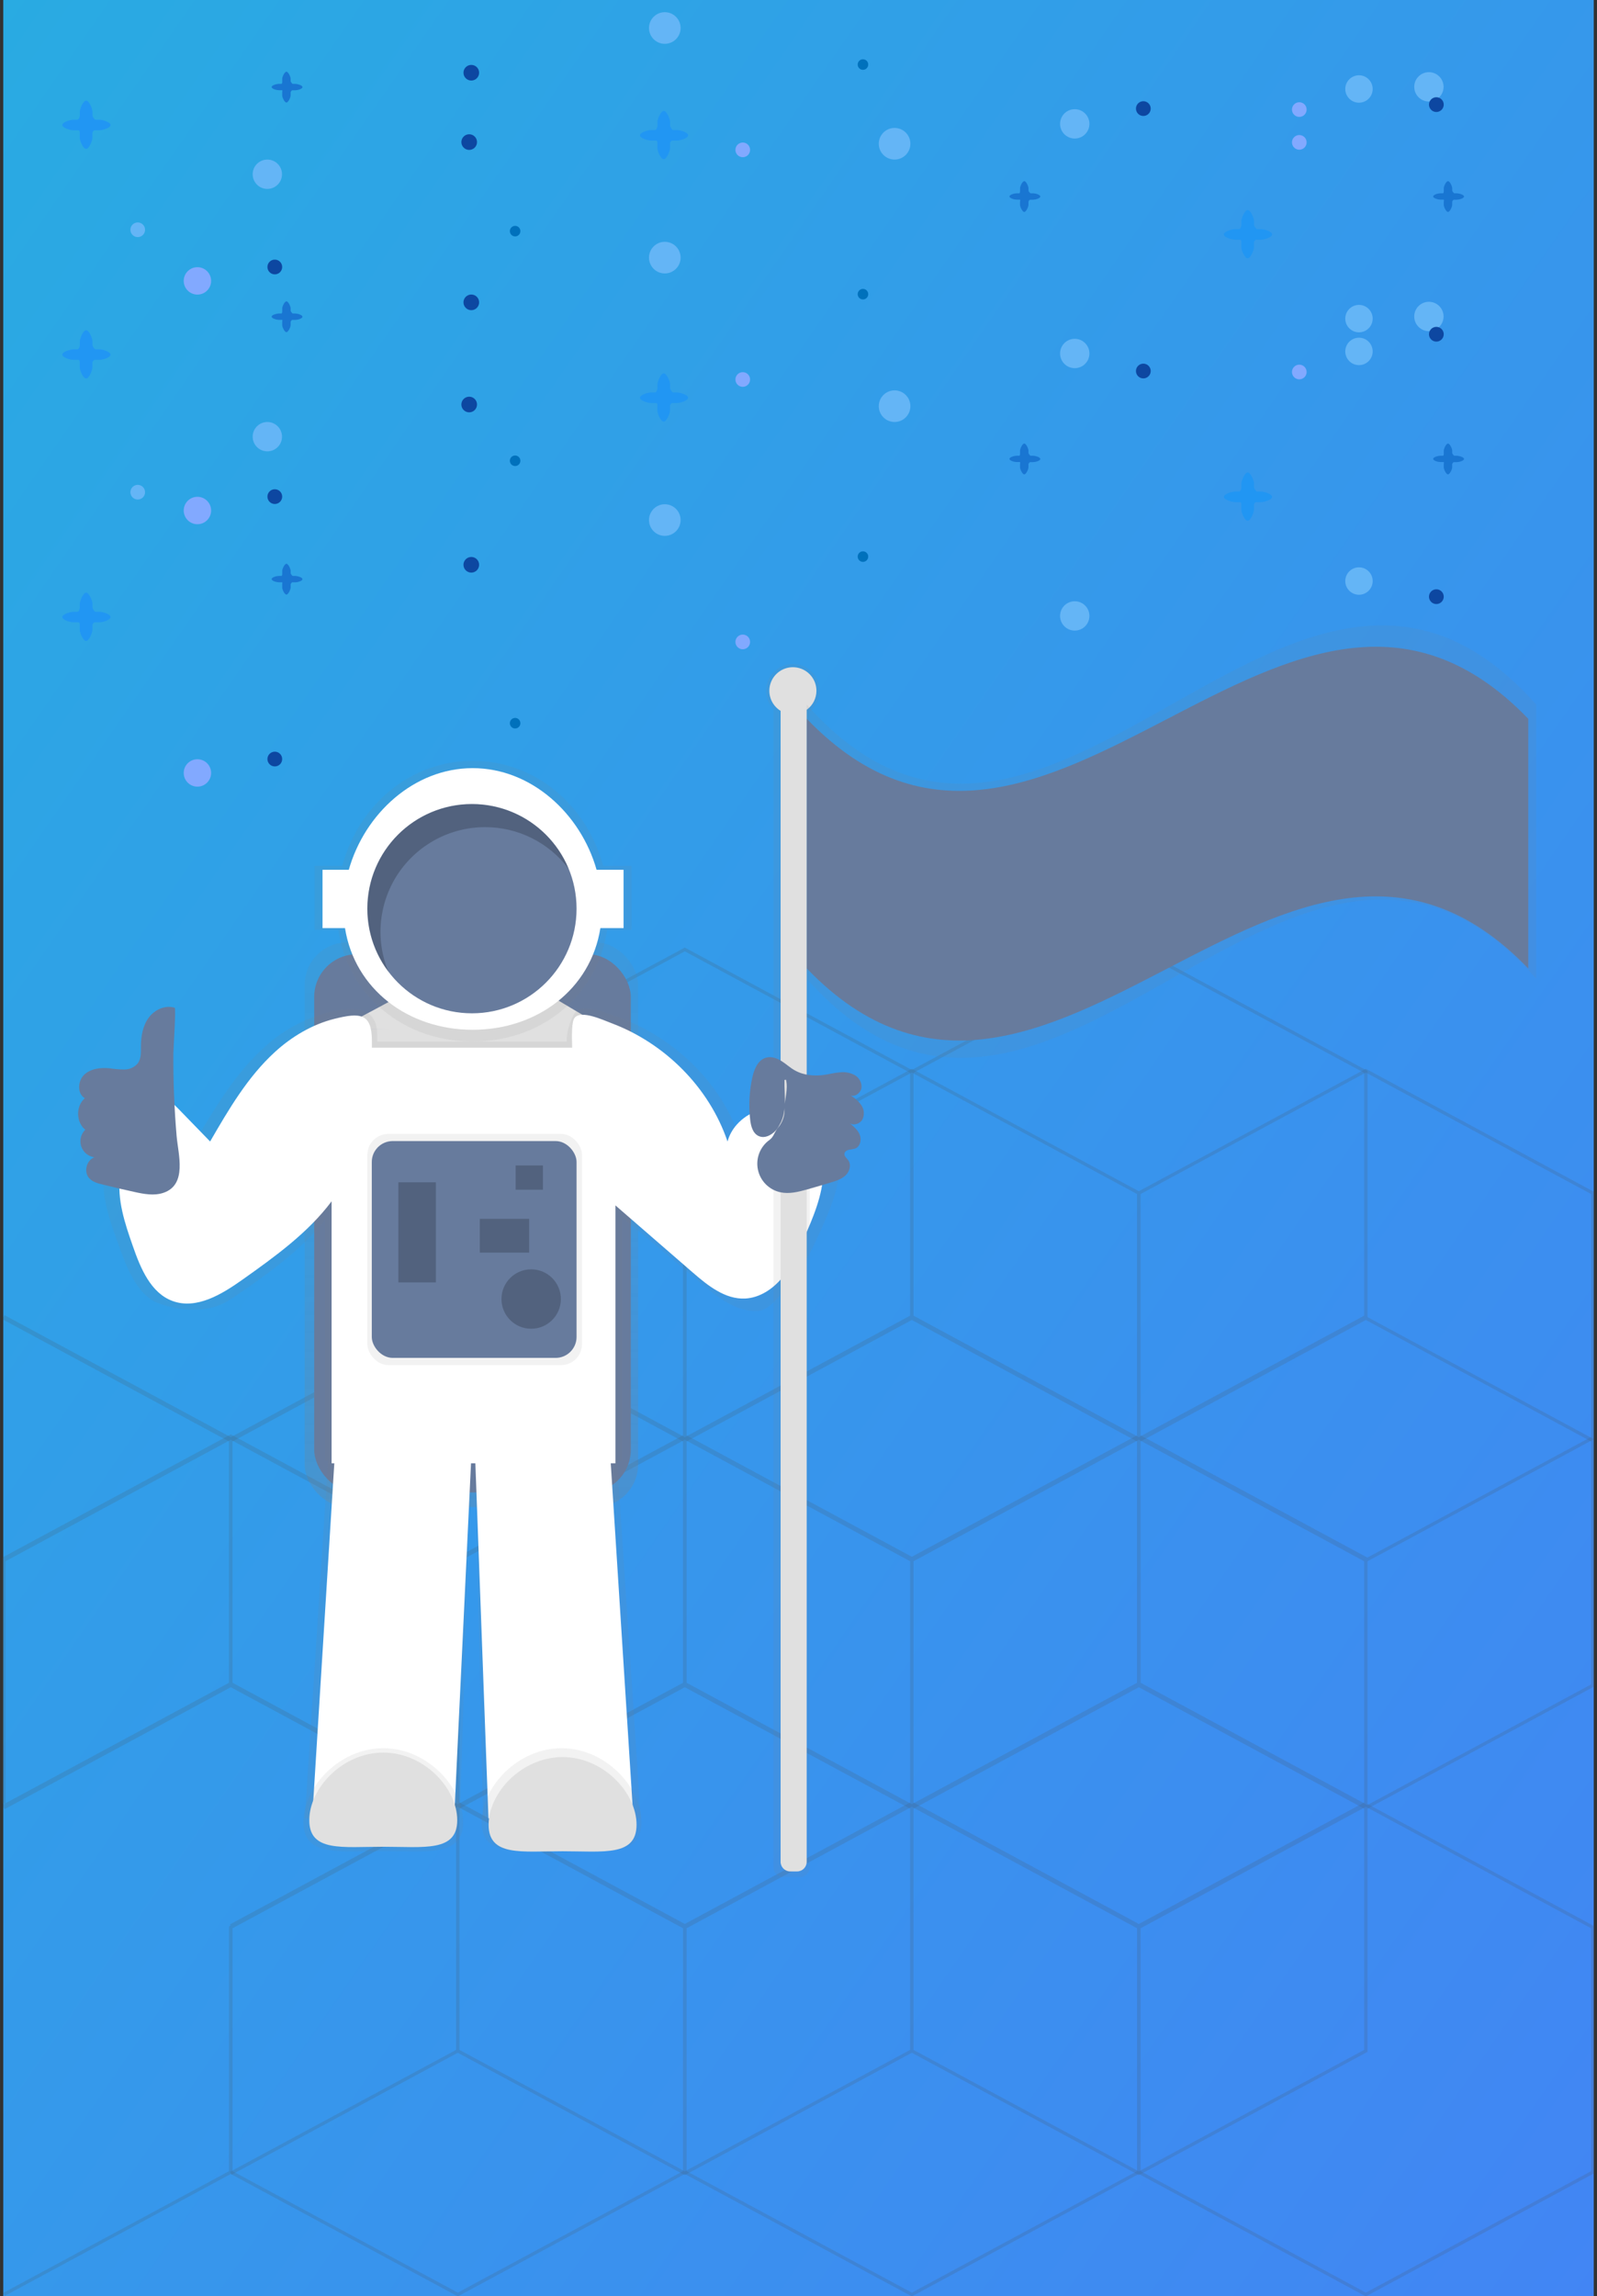 <?xml version="1.0" encoding="UTF-8"?>
<svg width="487px" height="700px" viewBox="0 0 487 700" version="1.1" xmlns="http://www.w3.org/2000/svg" xmlns:xlink="http://www.w3.org/1999/xlink">
    <rect x="0" y="0" width="487" height="700" fill="#333333" stroke="none"/>
    <!-- Generator: Sketch 49 (51002) - http://www.bohemiancoding.com/sketch -->
    <title>pic</title>
    <desc>Created with Sketch.</desc>
    <defs>
        <linearGradient x1="100%" y1="100%" x2="0%" y2="0%" id="linearGradient-1">
            <stop stop-color="#4285F4" offset="0%"></stop>
            <stop stop-color="#29ABE2" offset="100%"></stop>
        </linearGradient>
        <linearGradient x1="50.003%" y1="100%" x2="50.003%" y2="0%" id="linearGradient-2">
            <stop stop-color="#808080" stop-opacity="0.25" offset="0%"></stop>
            <stop stop-color="#808080" stop-opacity="0.12" offset="54%"></stop>
            <stop stop-color="#808080" stop-opacity="0.1" offset="100%"></stop>
        </linearGradient>
        <linearGradient x1="44449%" y1="79567%" x2="44449%" y2="41160%" id="linearGradient-3">
            <stop stop-color="#808080" stop-opacity="0.25" offset="0%"></stop>
            <stop stop-color="#808080" stop-opacity="0.12" offset="54%"></stop>
            <stop stop-color="#808080" stop-opacity="0.1" offset="100%"></stop>
        </linearGradient>
        <linearGradient x1="44528%" y1="42726%" x2="44528%" y2="29414%" id="linearGradient-4">
            <stop stop-color="#808080" stop-opacity="0.25" offset="0%"></stop>
            <stop stop-color="#808080" stop-opacity="0.12" offset="54%"></stop>
            <stop stop-color="#808080" stop-opacity="0.1" offset="100%"></stop>
        </linearGradient>
        <linearGradient x1="40269%" y1="81138%" x2="40269%" y2="76240%" id="linearGradient-5">
            <stop stop-color="#808080" stop-opacity="0.25" offset="0%"></stop>
            <stop stop-color="#808080" stop-opacity="0.12" offset="54%"></stop>
            <stop stop-color="#808080" stop-opacity="0.1" offset="100%"></stop>
        </linearGradient>
        <linearGradient x1="48726%" y1="81138%" x2="48726%" y2="76240%" id="linearGradient-6">
            <stop stop-color="#808080" stop-opacity="0.25" offset="0%"></stop>
            <stop stop-color="#808080" stop-opacity="0.12" offset="54%"></stop>
            <stop stop-color="#808080" stop-opacity="0.1" offset="100%"></stop>
        </linearGradient>
        <linearGradient x1="59700%" y1="82348%" x2="59700%" y2="24826%" id="linearGradient-7">
            <stop stop-color="#808080" stop-opacity="0.25" offset="0%"></stop>
            <stop stop-color="#808080" stop-opacity="0.12" offset="54%"></stop>
            <stop stop-color="#808080" stop-opacity="0.1" offset="100%"></stop>
        </linearGradient>
        <linearGradient x1="77657%" y1="43503%" x2="77657%" y2="23000%" id="linearGradient-8">
            <stop stop-color="#808080" stop-opacity="0.25" offset="0%"></stop>
            <stop stop-color="#808080" stop-opacity="0.12" offset="54%"></stop>
            <stop stop-color="#808080" stop-opacity="0.1" offset="100%"></stop>
        </linearGradient>
        <linearGradient x1="19562%" y1="50422%" x2="19562%" y2="39459%" id="linearGradient-9">
            <stop stop-color="#808080" stop-opacity="0.25" offset="0%"></stop>
            <stop stop-color="#808080" stop-opacity="0.12" offset="54%"></stop>
            <stop stop-color="#808080" stop-opacity="0.1" offset="100%"></stop>
        </linearGradient>
    </defs>
    <g id="LSR" stroke="none" stroke-width="1" fill="none" fill-rule="evenodd">
        <g id="Sign-Up-1" transform="translate(-234, -50)">
            <g id="pic" transform="translate(235, 50)">
                <rect id="Rectangle" fill="url(#linearGradient-1)" x="0" y="0" width="485" height="700"></rect>
                <g id="Abstractnaya-hren'" opacity="0.52" transform="translate(0, 289)" stroke="#4A4A4A">
                    <g id="Group" opacity="0.31" transform="translate(0, 37)">
                        <path d="M0.149,223.765 L0.149,149.137" id="Shape"></path>
                        <polyline id="Shape" points="69.376 261.072 138.603 223.765 138.603 149.137 69.376 111.831 0.149 149.137 0.149 223.765"></polyline>
                        <polygon id="Shape" points="277.056 149.137 207.83 111.831 138.603 149.137 138.603 223.765 207.83 261.072 277.056 223.765"></polygon>
                        <polygon id="Shape" points="415.51 149.137 346.283 111.831 277.056 149.137 277.056 223.765 346.283 261.072 415.51 223.765"></polygon>
                        <path d="M0.149,149.642 L69.376,112.321" id="Shape"></path>
                        <polyline id="Shape" points="69.376 112.321 138.603 149.642 207.83 112.321 207.83 37.708 138.603 0.386"></polyline>
                        <polygon id="Shape" points="346.283 37.708 277.056 0.386 207.83 37.708 207.83 112.321 277.056 149.642 346.283 112.321"></polygon>
                        <polygon id="Shape" points="484.737 37.708 415.51 0.386 346.283 37.708 346.283 112.321 415.51 149.642 484.737 112.321"></polygon>
                        <polyline id="Shape" points="0.149 373.467 69.376 336.146 69.376 261.533"></polyline>
                        <polygon id="Shape" points="207.83 261.533 138.603 224.211 69.376 261.533 69.376 336.146 138.603 373.467 207.83 336.146"></polygon>
                        <polygon id="Shape" points="346.283 261.533 277.056 224.211 207.83 261.533 207.83 336.146 277.056 373.467 346.283 336.146"></polygon>
                        <polygon id="Shape" points="484.737 261.533 415.51 224.211 346.283 261.533 346.283 336.146 415.51 373.467 484.737 336.146"></polygon>
                    </g>
                    <g id="Group" opacity="0.31">
                        <polyline id="Shape" points="0.149 112.368 69.376 149.689 138.603 112.368 138.603 37.74"></polyline>
                        <polygon id="Shape" points="277.056 37.74 207.83 0.433 138.603 37.74 138.603 112.368 207.83 149.689 277.056 112.368"></polygon>
                        <polygon id="Shape" points="415.51 37.74 346.283 0.433 277.056 37.74 277.056 112.368 346.283 149.689 415.51 112.368"></polygon>
                        <polyline id="Shape" points="69.376 373.499 138.603 336.193 138.603 261.565 69.376 224.258 0.149 261.565"></polyline>
                        <polygon id="Shape" points="277.056 261.565 207.83 224.258 138.603 261.565 138.603 336.193 207.83 373.499 277.056 336.193"></polygon>
                        <polygon id="Shape" points="415.51 261.565 346.283 224.258 277.056 261.565 277.056 336.193 346.283 373.499 415.51 336.193"></polygon>
                        <polyline id="Shape" points="0.149 262.07 69.376 224.763 69.376 150.135 0.149 112.814"></polyline>
                        <polygon id="Shape" points="207.83 150.135 138.603 112.814 69.376 150.135 69.376 224.763 138.603 262.07 207.83 224.763"></polygon>
                        <polygon id="Shape" points="346.283 150.135 277.056 112.814 207.83 150.135 207.83 224.763 277.056 262.07 346.283 224.763"></polygon>
                        <polygon id="Shape" points="484.737 150.135 415.51 112.814 346.283 150.135 346.283 224.763 415.51 262.07 484.737 224.763"></polygon>
                    </g>
                </g>
                <g id="undraw_Astronaut_0o7w" transform="translate(18, 3)">
                    <g id="cce41613-5798-418e-bd1c-d8ab89d50e24" transform="translate(73.286, 283.786)" fill="url(#linearGradient-2)" fill-rule="nonzero">
                        <rect id="Rectangle-path" x="0.617" y="0.489" width="101.681" height="172.157" rx="13"></rect>
                    </g>
                    <rect id="3cc1ef72-f286-4cd9-bc37-3a4bc0282736" fill="#677B9D" fill-rule="nonzero" x="76.815" y="287.9" width="96.538" height="164.064" rx="13"></rect>
                    <polyline id="3aab063b-c154-4fae-90f4-bd3dbd8a15cc" points="76.815 510.084 119.449 510.084 108.971 552.905"></polyline>
                    <g id="1a4f509f-11ed-42f2-baf8-98baf11ce138" transform="translate(83.571, 308.857)" fill="#E0E0E0" fill-rule="nonzero">
                        <polygon id="Shape" points="70.74 18.463 15.602 19.601 0.334 2.057 82.536 0.579"></polygon>
                    </g>
                    <g id="29eb97ed-3d6d-42b6-a356-b039b63b46ac" transform="translate(83.571, 299.857)" fill="#E0E0E0" fill-rule="nonzero">
                        <polygon id="Shape" points="82.536 10.941 0.334 10.941 16.74 2.173 65.044 0.572"></polygon>
                    </g>
                    <path d="M226.8,334.115 C219.028,330.669 208.607,335.401 206.396,343.359 C200.552,326.716 186.403,313.145 169.406,307.006 C166.596,305.99 158.799,302.898 156.639,305.309 C155.629,306.427 153.701,310.844 153.823,314.527 L96.011,314.527 C96.011,313.807 96.011,313.087 96.011,312.367 C95.979,303.965 89.254,303.676 81.084,305.636 C74.001,307.455 67.465,310.965 62.036,315.864 C53.351,323.527 47.314,333.511 41.419,343.334 L31.134,333.119 C29.996,331.994 28.652,330.779 27.026,330.856 C25.303,330.939 24.062,332.424 23.053,333.774 C18.514,339.894 13.834,346.329 12.767,353.78 C11.694,361.115 14.252,368.437 16.766,375.438 C19.228,382.271 22.494,391.946 29.559,394.383 C37.157,397.006 45.18,397.314 51.769,392.814 C62.055,385.743 72.656,378.427 80.164,368.759 L80.164,442.237 L81.032,442.237 L73.961,551.33 L121.236,551.086 L124.605,442.237 L125.987,442.237 L128.289,551.066 L176.387,551.311 L169.168,442.237 L170.659,442.237 L170.659,368.032 L171.945,369.099 L195.268,388.61 C200.121,392.673 205.676,396.967 212.091,396.652 C216.701,396.421 220.879,388.694 223.824,385.267 C226.768,381.841 228.677,377.714 230.548,373.644 C233.646,366.894 236.803,359.932 237.015,352.552 C237.227,345.172 233.756,337.194 226.8,334.115 Z" id="Shape" fill="url(#linearGradient-3)" fill-rule="nonzero"></path>
                    <path d="M222.377,335.812 C214.939,332.399 204.975,337.098 202.86,344.986 C197.267,328.471 183.735,315.022 167.503,308.921 C164.816,307.912 158.316,304.846 156.253,307.237 C155.289,308.349 155.366,312.734 155.481,316.385 L94.41,316.385 C94.41,315.671 94.41,314.951 94.41,314.244 C94.378,305.887 90.836,305.624 83.019,307.571 C76.211,309.269 69.949,313.01 64.8,317.722 C56.494,325.321 50.721,335.227 45.077,344.973 L35.229,334.835 C34.142,333.716 32.85,332.514 31.294,332.591 C29.739,332.669 28.459,334.147 27.495,335.491 C23.149,341.559 18.675,347.949 17.64,355.342 C16.618,362.619 19.061,369.89 21.497,376.833 C23.85,383.615 26.974,391.214 33.711,393.631 C40.982,396.234 48.658,391.548 54.958,387.08 C64.826,380.086 74.938,372.809 82.119,363.211 L82.119,443.073 L82.948,443.073 L76.198,551.311 L119.494,551.311 L124.637,443.073 L125.961,443.073 L129.954,551.311 L174.156,551.311 L167.246,443.073 L168.673,443.073 L168.673,364.451 L169.888,365.512 L192.201,384.869 C196.843,388.899 202.159,393.168 208.273,392.846 C212.683,392.615 216.681,389.941 219.497,386.54 C222.313,383.139 224.139,379.044 225.926,375.007 C228.889,368.315 231.904,361.404 232.11,354.082 C232.316,346.76 229.031,338.872 222.377,335.812 Z" id="Shape" fill="#FFFFFF" fill-rule="nonzero"></path>
                    <path d="M34.29,304.222 C31.397,303.264 28.099,304.814 26.312,307.276 C24.525,309.738 23.991,312.914 23.979,315.961 C23.979,317.761 24.081,319.721 23.008,321.161 C22,322.34 20.528,323.021 18.977,323.026 C17.449,323.021 15.923,322.898 14.413,322.659 C11.668,322.389 8.627,322.736 6.654,324.646 C4.68,326.555 4.487,330.386 6.859,331.788 C4.082,334.166 4.159,339.097 7.001,341.392 C5.654,342.709 5.176,344.678 5.77,346.465 C6.363,348.253 7.924,349.545 9.791,349.794 C7.361,350.669 6.467,354.243 8.196,356.159 C9.225,357.296 10.768,357.734 12.285,358.087 C15.516,358.897 18.763,359.656 22.024,360.363 C24.917,361.006 27.977,361.565 30.78,360.639 C38.192,358.19 35.325,348.843 34.856,343.282 C34.144,334.938 33.814,326.566 33.866,318.166 C33.872,316.88 34.701,304.364 34.29,304.222 Z" id="0c32cf8a-9850-40d7-b2dc-353b7a6759c6" fill="#677B9D" fill-rule="nonzero"></path>
                    <path d="M173.578,260.951 L164.931,260.951 C159.834,242.135 143.961,228.931 125.158,228.931 C106.354,228.931 90.469,242.103 85.371,260.951 L76.931,260.951 L76.931,280.469 L84.156,280.469 C87.268,300.937 104.432,314.501 125.151,314.501 C145.871,314.501 163.035,300.937 166.146,280.469 L173.591,280.469 L173.578,260.951 Z" id="Shape" fill="url(#linearGradient-4)" fill-rule="nonzero"></path>
                    <path d="M171.154,262.154 L162.926,262.154 C158.079,245.021 142.997,231.161 125.145,231.161 C107.293,231.161 92.211,245.015 87.364,262.154 L79.348,262.154 L79.348,279.929 L86.207,279.929 C89.164,298.571 105.493,310.921 125.145,310.921 C144.797,310.921 161.145,298.565 164.083,279.929 L171.154,279.929 L171.154,262.154 Z" id="Shape" fill="#FFFFFF" fill-rule="nonzero"></path>
                    <circle id="7a3910d7-67a0-4ff3-88ee-27dedf2e16a4" fill="#677B9D" fill-rule="nonzero" cx="124.92" cy="274.001" r="31.899"></circle>
                    <g id="34c43434-1451-4ab0-8354-03d0c452d8e6" transform="translate(73.286, 529.357)" fill="url(#linearGradient-5)" fill-rule="nonzero">
                        <path d="M48.947,23.098 C48.947,33.75 38.019,31.931 24.589,31.931 C11.16,31.931 0.231,33.737 0.231,23.098 C0.231,12.459 11.16,0.566 24.589,0.566 C38.019,0.566 48.947,12.446 48.947,23.098 Z" id="Shape"></path>
                    </g>
                    <g id="ad2d4070-7865-476e-a143-7337cc82fa1a" transform="translate(127.286, 529.357)" fill="url(#linearGradient-6)" fill-rule="nonzero">
                        <path d="M49.314,23.098 C49.314,33.75 38.385,31.931 24.956,31.931 C11.526,31.931 0.598,33.75 0.598,23.098 C0.598,12.446 11.526,0.566 24.956,0.566 C38.385,0.566 49.314,12.446 49.314,23.098 Z" id="Shape"></path>
                    </g>
                    <g id="7c5e0dbc-1e9f-4751-9c9a-ae23d0c67b0d" transform="translate(75.214, 530.643)" fill="#E0E0E0" fill-rule="nonzero">
                        <path d="M45.219,21.24 C45.219,30.992 35.119,29.327 22.661,29.327 C10.202,29.327 0.103,30.992 0.103,21.24 C0.103,11.488 10.202,0.617 22.661,0.617 C35.119,0.617 45.219,11.488 45.219,21.24 Z" id="Shape"></path>
                    </g>
                    <g id="296e55fe-bb0b-4dd7-ab7e-7a6e065d6a5f" transform="translate(129.857, 532.571)" fill="#E0E0E0" fill-rule="nonzero">
                        <path d="M45.257,20.681 C45.257,30.433 35.158,28.768 22.699,28.768 C10.241,28.768 0.141,30.433 0.141,20.681 C0.141,10.929 10.241,0.058 22.699,0.058 C35.158,0.058 45.257,10.929 45.257,20.681 Z" id="Shape"></path>
                    </g>
                    <path d="M230.966,207.594 C230.973,203.916 228.522,200.686 224.979,199.701 C221.435,198.716 217.669,200.218 215.777,203.372 C213.884,206.526 214.331,210.556 216.868,213.219 L216.868,566.264 C216.871,567.878 218.179,569.185 219.793,569.189 L225.019,569.189 C226.633,569.185 227.941,567.878 227.944,566.264 L227.944,213.92 C229.852,212.374 230.962,210.05 230.966,207.594 Z" id="Shape" fill="url(#linearGradient-7)" fill-rule="nonzero"></path>
                    <path d="M229.969,207.594 C229.978,204.13 227.512,201.154 224.107,200.518 C220.702,199.882 217.328,201.767 216.086,205 C214.843,208.234 216.086,211.893 219.041,213.701 L219.041,564.566 C219.044,566.18 220.352,567.488 221.966,567.491 L224.074,567.491 C225.688,567.488 226.996,566.18 226.999,564.566 L226.999,213.38 C228.858,212.038 229.963,209.887 229.969,207.594 Z" id="Shape" fill="#E0E0E0" fill-rule="nonzero"></path>
                    <path d="M218.256,340.698 C216.971,342.684 214.399,344.336 212.259,343.269 C210.536,342.414 209.983,340.254 209.764,338.339 C209.277,334.059 209.495,329.729 210.407,325.52 C210.96,322.949 212.136,320.075 214.663,319.4 C216.238,318.982 217.922,319.58 219.304,320.448 C220.686,321.316 221.876,322.447 223.309,323.257 C226.035,324.826 229.352,325.109 232.464,324.652 C234.006,324.427 235.524,324.009 237.073,323.9 C238.619,323.702 240.189,323.98 241.573,324.697 C242.977,325.456 243.813,326.961 243.714,328.554 C243.514,330.097 241.888,331.409 240.39,330.978 C241.724,331.704 242.864,332.74 243.714,333.999 C244.562,335.292 244.655,336.939 243.958,338.319 C243.193,339.605 241.29,340.248 240.062,339.354 C241.316,340.383 242.634,341.476 243.199,342.986 C243.765,344.497 243.309,346.541 241.798,347.133 C241.164,347.299 240.52,347.419 239.869,347.493 C239.226,347.641 238.551,348.084 238.5,348.746 C238.442,349.511 239.207,350.032 239.657,350.675 C240.66,352.038 240.107,354.089 238.892,355.265 C237.677,356.441 235.986,356.969 234.392,357.457 C231.975,358.184 229.558,358.91 227.128,359.591 C224.473,360.337 221.676,361.031 218.983,360.453 C215.531,359.715 212.841,357.009 212.123,353.553 C211.404,350.097 212.794,346.543 215.666,344.491 C216.99,343.539 217.241,341.919 218.308,340.704 C219.637,339.135 220.326,337.121 220.236,335.066 C220.236,332.032 221.394,329.101 220.686,326.15 C220.519,326.15 220.397,326.15 220.23,326.214 C220.095,331.28 221.291,336.101 218.256,340.698 Z" id="75078eba-178e-4938-aaf4-b7f041ea2d55" fill="#677B9D" fill-rule="nonzero"></path>
                    <g id="59ef6675-eba5-4924-a41d-ef258633805a" transform="translate(226.929, 187.357)" fill="url(#linearGradient-8)" fill-rule="nonzero">
                        <path d="M222.506,107.994 C148.371,24.422 74.237,191.565 0.077,107.994 L0.077,24.422 C74.211,107.994 148.346,-59.149 222.506,24.422 C222.506,52.279 222.506,80.136 222.506,107.994 Z" id="Shape"></path>
                    </g>
                    <g id="aee1670e-e8ab-4e69-9ed6-c33b4299fb78" transform="translate(226.929, 193.786)" fill="#677B9D" fill-rule="nonzero">
                        <path d="M220.114,98.441 C146.777,22.333 73.434,174.549 0.096,98.441 L0.096,22.339 C73.434,98.447 146.777,-53.769 220.114,22.339 L220.114,98.441 Z" id="Shape"></path>
                    </g>
                    <g id="d941d43a-1bd7-497d-a2ef-a3e2e2659e0c" transform="translate(92.571, 342.286)" fill="url(#linearGradient-9)" fill-rule="nonzero">
                        <rect id="Rectangle-path" x="0.463" y="0.379" width="65.443" height="70.476" rx="6.38"></rect>
                    </g>
                    <rect id="304248a4-1768-4f23-b9cb-e161915f6967" fill="#677B9D" fill-rule="nonzero" x="94.378" y="344.844" width="62.441" height="66.099" rx="6.38"></rect>
                    <rect id="076458b3-f8b8-42f1-ba43-cb3b5508f8a9" fill="#000000" fill-rule="nonzero" opacity="0.2" x="102.478" y="357.419" width="11.443" height="30.51"></rect>
                    <rect id="45128737-2df6-4b8c-aef6-04e2ae683cff" fill="#000000" fill-rule="nonzero" opacity="0.2" x="127.318" y="368.553" width="15.049" height="10.299"></rect>
                    <rect id="211ca6c0-c299-4849-b228-cb0ba183ce3b" fill="#000000" fill-rule="nonzero" opacity="0.2" x="138.246" y="352.276" width="8.319" height="7.399"></rect>
                    <circle id="4ad46ce1-f00a-4f7a-9fe8-8c270b89c73d" fill="#000000" fill-rule="nonzero" opacity="0.2" cx="142.978" cy="393.001" r="9.058"></circle>
                    <path d="M128.931,249.149 C138.944,249.139 148.378,253.84 154.401,261.839 C149.677,250.413 138.776,242.747 126.427,242.165 C114.077,241.582 102.503,248.188 96.724,259.118 C90.945,270.047 92.002,283.332 99.437,293.21 C95.381,283.368 96.501,272.152 102.422,263.306 C108.344,254.46 118.287,249.15 128.931,249.149 Z" id="ff63785f-5c7f-4def-be10-0bb3de2ca90f" fill="#000000" fill-rule="nonzero" opacity="0.2"></path>
                    <path d="M187.47,116.643 L186.223,116.643 C185.966,116.643 185.342,115.646 185.342,115.357 L185.342,114.2 C185.342,113.294 184.32,110.812 183.414,110.812 C182.507,110.812 181.485,113.294 181.485,114.2 L181.485,115.357 C181.485,115.762 181.17,116.643 180.784,116.643 L179.537,116.643 C178.631,116.643 176.149,117.344 176.149,118.25 C176.149,119.156 178.631,119.857 179.537,119.857 L181.003,119.857 C181.472,119.857 181.466,120.339 181.466,120.59 L181.466,122.139 C181.466,123.046 182.488,125.527 183.394,125.527 C184.301,125.527 185.323,123.046 185.323,122.139 L185.323,120.59 C185.323,120.384 185.734,119.857 185.966,119.857 L187.457,119.857 C188.364,119.857 190.845,119.156 190.845,118.25 C190.845,117.344 188.376,116.643 187.47,116.643 Z" id="ee614fe0-a70d-49e2-ad0f-cfa0665daf52" fill="#2196F3" fill-rule="nonzero"></path>
                    <path d="M11.327,183.5 L10.08,183.5 C9.823,183.5 9.199,182.504 9.199,182.214 L9.199,181.057 C9.199,180.151 8.177,177.669 7.271,177.669 C6.364,177.669 5.342,180.151 5.342,181.057 L5.342,182.214 C5.342,182.619 5.027,183.5 4.641,183.5 L3.394,183.5 C2.488,183.5 0.006,184.201 0.006,185.107 C0.006,186.014 2.488,186.714 3.394,186.714 L4.86,186.714 C5.329,186.714 5.323,187.196 5.323,187.447 L5.323,188.996 C5.323,189.903 6.345,192.384 7.251,192.384 C8.158,192.384 9.18,189.903 9.18,188.996 L9.18,187.447 C9.18,187.241 9.591,186.714 9.823,186.714 L11.314,186.714 C12.221,186.714 14.702,186.014 14.702,185.107 C14.702,184.201 12.234,183.5 11.327,183.5 Z" id="acc1d592-062e-4dcd-a91f-f2c750c33fa0" fill="#2196F3" fill-rule="nonzero"></path>
                    <path d="M296.074,135.929 L295.277,135.929 C295.116,135.929 294.634,135.286 294.634,135.119 L294.634,134.379 C294.634,133.801 293.927,132.219 293.349,132.219 C292.77,132.219 292.063,133.801 292.063,134.379 L292.063,135.119 C292.063,135.376 292.063,135.929 291.806,135.929 L290.996,135.929 C290.417,135.929 288.836,136.314 288.836,136.893 C288.836,137.471 290.417,137.857 290.996,137.857 L291.947,137.857 C292.249,137.857 292.056,138.294 292.056,138.449 L292.056,139.451 C292.056,140.03 292.764,141.611 293.342,141.611 C293.921,141.611 294.628,140.03 294.628,139.451 L294.628,138.468 C294.628,138.339 294.962,137.876 295.11,137.876 L296.074,137.876 C296.653,137.876 298.234,137.491 298.234,136.912 C298.234,136.334 296.634,135.929 296.074,135.929 Z" id="e9c2f9d0-6216-43dd-aafe-1aef442d8198" fill="#1976D2" fill-rule="nonzero"></path>
                    <path d="M71.074,172.571 L70.277,172.571 C70.116,172.571 69.634,171.929 69.634,171.761 L69.634,171.022 C69.634,170.444 68.927,168.862 68.349,168.862 C67.77,168.862 67.063,170.444 67.063,171.022 L67.063,171.761 C67.063,172.019 67.063,172.571 66.806,172.571 L65.996,172.571 C65.417,172.571 63.836,172.957 63.836,173.536 C63.836,174.114 65.417,174.5 65.996,174.5 L66.947,174.5 C67.249,174.5 67.056,174.937 67.056,175.091 L67.056,176.094 C67.056,176.673 67.764,178.254 68.342,178.254 C68.921,178.254 69.628,176.673 69.628,176.094 L69.628,175.111 C69.628,174.982 69.962,174.519 70.11,174.519 L71.074,174.519 C71.653,174.519 73.234,174.134 73.234,173.555 C73.234,172.976 71.634,172.571 71.074,172.571 Z" id="13867d9c-cfe7-4b60-a8c5-3f71e99c3e02" fill="#1976D2" fill-rule="nonzero"></path>
                    <circle id="cb349740-a417-4f38-a613-4379a7fe1f38" fill="#64B5F6" fill-rule="nonzero" cx="253.8" cy="120.821" r="4.821"></circle>
                    <circle id="be23bb10-1d2e-418b-af6d-2d6967ae971b" fill="#0D47A1" fill-rule="nonzero" cx="64.8" cy="228.391" r="2.25"></circle>
                    <circle id="9efc09db-f667-434b-9915-b8177f90eb0b" fill="#0071BC" fill-rule="nonzero" cx="244.157" cy="166.676" r="1.607"></circle>
                    <circle id="e31fdc7b-a5f8-44bf-aafe-55a25c9ddf7f" fill="#64B5F6" fill-rule="nonzero" cx="62.524" cy="130.117" r="4.474"></circle>
                    <circle id="1b095ea7-cb8e-44fa-8db9-d77434a32042" fill="#64B5F6" fill-rule="nonzero" cx="308.739" cy="184.76" r="4.474"></circle>
                    <circle id="0045b9d1-e494-49ec-9bae-4feb39b517d1" fill="#64B5F6" fill-rule="nonzero" cx="23.001" cy="147.044" r="2.237"></circle>
                    <circle id="de43a1f8-3987-4c14-8b8b-500a4e27f972" fill="#82A9FF" fill-rule="nonzero" cx="207.501" cy="192.686" r="2.237"></circle>
                    <circle id="b38b0c10-cbab-47c9-839f-7ab983c113e8" fill="#82A9FF" fill-rule="nonzero" cx="41.201" cy="232.627" r="4.179"></circle>
                    <circle id="e67cfae9-b598-4bd2-a0f9-80d7ff6e0a16" fill="#0D47A1" fill-rule="nonzero" cx="124.078" cy="120.314" r="2.385"></circle>
                    <circle id="991e40b0-3269-43b4-8db7-0a4a8d214268" fill="#64B5F6" fill-rule="nonzero" cx="183.729" cy="155.536" r="4.821"></circle>
                    <circle id="1d77e6b8-da9e-4299-ade6-ad650e1207bd" fill="#0071BC" fill-rule="nonzero" cx="138.086" cy="217.462" r="1.607"></circle>
                    <circle id="1e33811a-9f5a-4f3e-be99-0f7e1dde7905" fill="#0D47A1" fill-rule="nonzero" cx="124.721" cy="169.171" r="2.385"></circle>
                    <path d="M365.541,146.857 L364.294,146.857 C364.037,146.857 363.414,145.861 363.414,145.571 L363.414,144.414 C363.414,143.508 362.391,141.026 361.485,141.026 C360.579,141.026 359.556,143.508 359.556,144.414 L359.556,145.571 C359.556,145.976 359.241,146.857 358.856,146.857 L357.609,146.857 C356.702,146.857 354.221,147.558 354.221,148.464 C354.221,149.371 356.702,150.071 357.609,150.071 L359.074,150.071 C359.544,150.071 359.537,150.554 359.537,150.804 L359.537,152.354 C359.537,153.26 360.559,155.741 361.466,155.741 C362.372,155.741 363.394,153.26 363.394,152.354 L363.394,150.804 C363.394,150.599 363.806,150.071 364.037,150.071 L365.529,150.071 C366.435,150.071 368.916,149.371 368.916,148.464 C368.916,147.558 366.448,146.857 365.541,146.857 Z" id="c488d0a9-6894-4c9c-aef4-d1faab1984cf" fill="#2196F3" fill-rule="nonzero"></path>
                    <path d="M425.289,135.929 L424.491,135.929 C424.331,135.929 423.849,135.286 423.849,135.119 L423.849,134.379 C423.849,133.801 423.141,132.219 422.563,132.219 C421.984,132.219 421.277,133.801 421.277,134.379 L421.277,135.119 C421.277,135.376 421.277,135.929 421.02,135.929 L420.21,135.929 C419.631,135.929 418.05,136.314 418.05,136.893 C418.05,137.471 419.631,137.857 420.21,137.857 L421.161,137.857 C421.464,137.857 421.271,138.294 421.271,138.449 L421.271,139.451 C421.271,140.03 421.978,141.611 422.556,141.611 C423.135,141.611 423.842,140.03 423.842,139.451 L423.842,138.468 C423.842,138.339 424.176,137.876 424.324,137.876 L425.289,137.876 C425.867,137.876 427.449,137.491 427.449,136.912 C427.449,136.334 425.848,135.929 425.289,135.929 Z" id="406551cf-aa86-4f47-a144-357aa82de0d2" fill="#1976D2" fill-rule="nonzero"></path>
                    <circle id="7be5003c-4472-46d4-8fd5-cb0f750e9b8b" fill="#0D47A1" fill-rule="nonzero" cx="419.014" cy="178.891" r="2.25"></circle>
                    <circle id="7efbb3a7-f30e-4781-a185-7b9acf369ac6" fill="#0D47A1" fill-rule="nonzero" cx="329.657" cy="110.105" r="2.25"></circle>
                    <circle id="e77aff23-9dcb-4e42-8690-c4669d7d47b5" fill="#64B5F6" fill-rule="nonzero" cx="416.739" cy="93.474" r="4.474"></circle>
                    <circle id="9b535ee8-dcf2-4b65-b03e-5a5766db33df" fill="#82A9FF" fill-rule="nonzero" cx="377.216" cy="110.401" r="2.237"></circle>
                    <circle id="f898004f-292d-4a15-988f-9ba9c1bfd06e" fill="#64B5F6" fill-rule="nonzero" cx="395.415" cy="174.127" r="4.179"></circle>
                    <path d="M187.47,36.643 L186.223,36.643 C185.966,36.643 185.342,35.646 185.342,35.357 L185.342,34.2 C185.342,33.294 184.32,30.812 183.414,30.812 C182.507,30.812 181.485,33.294 181.485,34.2 L181.485,35.357 C181.485,35.762 181.17,36.643 180.784,36.643 L179.537,36.643 C178.631,36.643 176.149,37.344 176.149,38.25 C176.149,39.156 178.631,39.857 179.537,39.857 L181.003,39.857 C181.472,39.857 181.466,40.339 181.466,40.59 L181.466,42.139 C181.466,43.046 182.488,45.527 183.394,45.527 C184.301,45.527 185.323,43.046 185.323,42.139 L185.323,40.59 C185.323,40.384 185.734,39.857 185.966,39.857 L187.457,39.857 C188.364,39.857 190.845,39.156 190.845,38.25 C190.845,37.344 188.376,36.643 187.47,36.643 Z" id="ee614fe0-a70d-49e2-ad0f-cfa0665daf52" fill="#2196F3" fill-rule="nonzero"></path>
                    <path d="M11.327,103.5 L10.08,103.5 C9.823,103.5 9.199,102.504 9.199,102.214 L9.199,101.057 C9.199,100.151 8.177,97.669 7.271,97.669 C6.364,97.669 5.342,100.151 5.342,101.057 L5.342,102.214 C5.342,102.619 5.027,103.5 4.641,103.5 L3.394,103.5 C2.488,103.5 0.006,104.201 0.006,105.107 C0.006,106.014 2.488,106.714 3.394,106.714 L4.86,106.714 C5.329,106.714 5.323,107.196 5.323,107.447 L5.323,108.996 C5.323,109.903 6.345,112.384 7.251,112.384 C8.158,112.384 9.18,109.903 9.18,108.996 L9.18,107.447 C9.18,107.241 9.591,106.714 9.823,106.714 L11.314,106.714 C12.221,106.714 14.702,106.014 14.702,105.107 C14.702,104.201 12.234,103.5 11.327,103.5 Z" id="acc1d592-062e-4dcd-a91f-f2c750c33fa0" fill="#2196F3" fill-rule="nonzero"></path>
                    <path d="M296.074,55.929 L295.277,55.929 C295.116,55.929 294.634,55.286 294.634,55.119 L294.634,54.379 C294.634,53.801 293.927,52.219 293.349,52.219 C292.77,52.219 292.063,53.801 292.063,54.379 L292.063,55.119 C292.063,55.376 292.063,55.929 291.806,55.929 L290.996,55.929 C290.417,55.929 288.836,56.314 288.836,56.893 C288.836,57.471 290.417,57.857 290.996,57.857 L291.947,57.857 C292.249,57.857 292.056,58.294 292.056,58.449 L292.056,59.451 C292.056,60.03 292.764,61.611 293.342,61.611 C293.921,61.611 294.628,60.03 294.628,59.451 L294.628,58.468 C294.628,58.339 294.962,57.876 295.11,57.876 L296.074,57.876 C296.653,57.876 298.234,57.491 298.234,56.912 C298.234,56.334 296.634,55.929 296.074,55.929 Z" id="e9c2f9d0-6216-43dd-aafe-1aef442d8198" fill="#1976D2" fill-rule="nonzero"></path>
                    <path d="M71.074,92.571 L70.277,92.571 C70.116,92.571 69.634,91.929 69.634,91.761 L69.634,91.022 C69.634,90.444 68.927,88.862 68.349,88.862 C67.77,88.862 67.063,90.444 67.063,91.022 L67.063,91.761 C67.063,92.019 67.063,92.571 66.806,92.571 L65.996,92.571 C65.417,92.571 63.836,92.957 63.836,93.536 C63.836,94.114 65.417,94.5 65.996,94.5 L66.947,94.5 C67.249,94.5 67.056,94.937 67.056,95.091 L67.056,96.094 C67.056,96.673 67.764,98.254 68.342,98.254 C68.921,98.254 69.628,96.673 69.628,96.094 L69.628,95.111 C69.628,94.982 69.962,94.519 70.11,94.519 L71.074,94.519 C71.653,94.519 73.234,94.134 73.234,93.555 C73.234,92.976 71.634,92.571 71.074,92.571 Z" id="13867d9c-cfe7-4b60-a8c5-3f71e99c3e02" fill="#1976D2" fill-rule="nonzero"></path>
                    <circle id="cb349740-a417-4f38-a613-4379a7fe1f38" fill="#64B5F6" fill-rule="nonzero" cx="253.8" cy="40.821" r="4.821"></circle>
                    <circle id="be23bb10-1d2e-418b-af6d-2d6967ae971b" fill="#0D47A1" fill-rule="nonzero" cx="64.8" cy="148.391" r="2.25"></circle>
                    <circle id="9efc09db-f667-434b-9915-b8177f90eb0b" fill="#0071BC" fill-rule="nonzero" cx="244.157" cy="86.676" r="1.607"></circle>
                    <circle id="e31fdc7b-a5f8-44bf-aafe-55a25c9ddf7f" fill="#64B5F6" fill-rule="nonzero" cx="62.524" cy="50.117" r="4.474"></circle>
                    <circle id="1b095ea7-cb8e-44fa-8db9-d77434a32042" fill="#64B5F6" fill-rule="nonzero" cx="308.739" cy="104.76" r="4.474"></circle>
                    <circle id="0045b9d1-e494-49ec-9bae-4feb39b517d1" fill="#64B5F6" fill-rule="nonzero" cx="23.001" cy="67.044" r="2.237"></circle>
                    <circle id="de43a1f8-3987-4c14-8b8b-500a4e27f972" fill="#82A9FF" fill-rule="nonzero" cx="207.501" cy="112.686" r="2.237"></circle>
                    <circle id="b38b0c10-cbab-47c9-839f-7ab983c113e8" fill="#82A9FF" fill-rule="nonzero" cx="41.201" cy="152.627" r="4.179"></circle>
                    <circle id="e67cfae9-b598-4bd2-a0f9-80d7ff6e0a16" fill="#0D47A1" fill-rule="nonzero" cx="124.078" cy="40.314" r="2.385"></circle>
                    <circle id="991e40b0-3269-43b4-8db7-0a4a8d214268" fill="#64B5F6" fill-rule="nonzero" cx="183.729" cy="75.536" r="4.821"></circle>
                    <circle id="1d77e6b8-da9e-4299-ade6-ad650e1207bd" fill="#0071BC" fill-rule="nonzero" cx="138.086" cy="137.462" r="1.607"></circle>
                    <circle id="1e33811a-9f5a-4f3e-be99-0f7e1dde7905" fill="#0D47A1" fill-rule="nonzero" cx="124.721" cy="89.171" r="2.385"></circle>
                    <path d="M365.541,66.857 L364.294,66.857 C364.037,66.857 363.414,65.861 363.414,65.571 L363.414,64.414 C363.414,63.508 362.391,61.026 361.485,61.026 C360.579,61.026 359.556,63.508 359.556,64.414 L359.556,65.571 C359.556,65.976 359.241,66.857 358.856,66.857 L357.609,66.857 C356.702,66.857 354.221,67.558 354.221,68.464 C354.221,69.371 356.702,70.071 357.609,70.071 L359.074,70.071 C359.544,70.071 359.537,70.554 359.537,70.804 L359.537,72.354 C359.537,73.26 360.559,75.741 361.466,75.741 C362.372,75.741 363.394,73.26 363.394,72.354 L363.394,70.804 C363.394,70.599 363.806,70.071 364.037,70.071 L365.529,70.071 C366.435,70.071 368.916,69.371 368.916,68.464 C368.916,67.558 366.448,66.857 365.541,66.857 Z" id="c488d0a9-6894-4c9c-aef4-d1faab1984cf" fill="#2196F3" fill-rule="nonzero"></path>
                    <path d="M425.289,55.929 L424.491,55.929 C424.331,55.929 423.849,55.286 423.849,55.119 L423.849,54.379 C423.849,53.801 423.141,52.219 422.563,52.219 C421.984,52.219 421.277,53.801 421.277,54.379 L421.277,55.119 C421.277,55.376 421.277,55.929 421.02,55.929 L420.21,55.929 C419.631,55.929 418.05,56.314 418.05,56.893 C418.05,57.471 419.631,57.857 420.21,57.857 L421.161,57.857 C421.464,57.857 421.271,58.294 421.271,58.449 L421.271,59.451 C421.271,60.03 421.978,61.611 422.556,61.611 C423.135,61.611 423.842,60.03 423.842,59.451 L423.842,58.468 C423.842,58.339 424.176,57.876 424.324,57.876 L425.289,57.876 C425.867,57.876 427.449,57.491 427.449,56.912 C427.449,56.334 425.848,55.929 425.289,55.929 Z" id="406551cf-aa86-4f47-a144-357aa82de0d2" fill="#1976D2" fill-rule="nonzero"></path>
                    <circle id="7be5003c-4472-46d4-8fd5-cb0f750e9b8b" fill="#0D47A1" fill-rule="nonzero" cx="419.014" cy="98.891" r="2.25"></circle>
                    <circle id="7efbb3a7-f30e-4781-a185-7b9acf369ac6" fill="#0D47A1" fill-rule="nonzero" cx="329.657" cy="30.105" r="2.25"></circle>
                    <circle id="9b535ee8-dcf2-4b65-b03e-5a5766db33df" fill="#82A9FF" fill-rule="nonzero" cx="377.216" cy="30.401" r="2.237"></circle>
                    <circle id="f898004f-292d-4a15-988f-9ba9c1bfd06e" fill="#64B5F6" fill-rule="nonzero" cx="395.415" cy="94.127" r="4.179"></circle>
                    <circle id="e77aff23-9dcb-4e42-8690-c4669d7d47b5" fill="#64B5F6" fill-rule="nonzero" cx="416.739" cy="23.474" r="4.474"></circle>
                    <circle id="9b535ee8-dcf2-4b65-b03e-5a5766db33df" fill="#82A9FF" fill-rule="nonzero" cx="377.216" cy="40.401" r="2.237"></circle>
                    <circle id="f898004f-292d-4a15-988f-9ba9c1bfd06e" fill="#64B5F6" fill-rule="nonzero" cx="395.415" cy="104.127" r="4.179"></circle>
                    <path d="M11.327,33.5 L10.08,33.5 C9.823,33.5 9.199,32.504 9.199,32.214 L9.199,31.057 C9.199,30.151 8.177,27.669 7.271,27.669 C6.364,27.669 5.342,30.151 5.342,31.057 L5.342,32.214 C5.342,32.619 5.027,33.5 4.641,33.5 L3.394,33.5 C2.488,33.5 0.006,34.201 0.006,35.107 C0.006,36.014 2.488,36.714 3.394,36.714 L4.86,36.714 C5.329,36.714 5.323,37.196 5.323,37.447 L5.323,38.996 C5.323,39.903 6.345,42.384 7.251,42.384 C8.158,42.384 9.18,39.903 9.18,38.996 L9.18,37.447 C9.18,37.241 9.591,36.714 9.823,36.714 L11.314,36.714 C12.221,36.714 14.702,36.014 14.702,35.107 C14.702,34.201 12.234,33.5 11.327,33.5 Z" id="acc1d592-062e-4dcd-a91f-f2c750c33fa0" fill="#2196F3" fill-rule="nonzero"></path>
                    <path d="M71.074,22.571 L70.277,22.571 C70.116,22.571 69.634,21.929 69.634,21.761 L69.634,21.022 C69.634,20.444 68.927,18.862 68.349,18.862 C67.77,18.862 67.063,20.444 67.063,21.022 L67.063,21.761 C67.063,22.019 67.063,22.571 66.806,22.571 L65.996,22.571 C65.417,22.571 63.836,22.957 63.836,23.536 C63.836,24.114 65.417,24.5 65.996,24.5 L66.947,24.5 C67.249,24.5 67.056,24.937 67.056,25.091 L67.056,26.094 C67.056,26.673 67.764,28.254 68.342,28.254 C68.921,28.254 69.628,26.673 69.628,26.094 L69.628,25.111 C69.628,24.982 69.962,24.519 70.11,24.519 L71.074,24.519 C71.653,24.519 73.234,24.134 73.234,23.555 C73.234,22.976 71.634,22.571 71.074,22.571 Z" id="13867d9c-cfe7-4b60-a8c5-3f71e99c3e02" fill="#1976D2" fill-rule="nonzero"></path>
                    <circle id="be23bb10-1d2e-418b-af6d-2d6967ae971b" fill="#0D47A1" fill-rule="nonzero" cx="64.8" cy="78.391" r="2.25"></circle>
                    <circle id="9efc09db-f667-434b-9915-b8177f90eb0b" fill="#0071BC" fill-rule="nonzero" cx="244.157" cy="16.676" r="1.607"></circle>
                    <circle id="1b095ea7-cb8e-44fa-8db9-d77434a32042" fill="#64B5F6" fill-rule="nonzero" cx="308.739" cy="34.76" r="4.474"></circle>
                    <circle id="de43a1f8-3987-4c14-8b8b-500a4e27f972" fill="#82A9FF" fill-rule="nonzero" cx="207.501" cy="42.686" r="2.237"></circle>
                    <circle id="b38b0c10-cbab-47c9-839f-7ab983c113e8" fill="#82A9FF" fill-rule="nonzero" cx="41.201" cy="82.627" r="4.179"></circle>
                    <circle id="991e40b0-3269-43b4-8db7-0a4a8d214268" fill="#64B5F6" fill-rule="nonzero" cx="183.729" cy="5.536" r="4.821"></circle>
                    <circle id="1d77e6b8-da9e-4299-ade6-ad650e1207bd" fill="#0071BC" fill-rule="nonzero" cx="138.086" cy="67.462" r="1.607"></circle>
                    <circle id="1e33811a-9f5a-4f3e-be99-0f7e1dde7905" fill="#0D47A1" fill-rule="nonzero" cx="124.721" cy="19.171" r="2.385"></circle>
                    <circle id="7be5003c-4472-46d4-8fd5-cb0f750e9b8b" fill="#0D47A1" fill-rule="nonzero" cx="419.014" cy="28.891" r="2.25"></circle>
                    <circle id="f898004f-292d-4a15-988f-9ba9c1bfd06e" fill="#64B5F6" fill-rule="nonzero" cx="395.415" cy="24.127" r="4.179"></circle>
                </g>
            </g>
        </g>
    </g>
</svg>